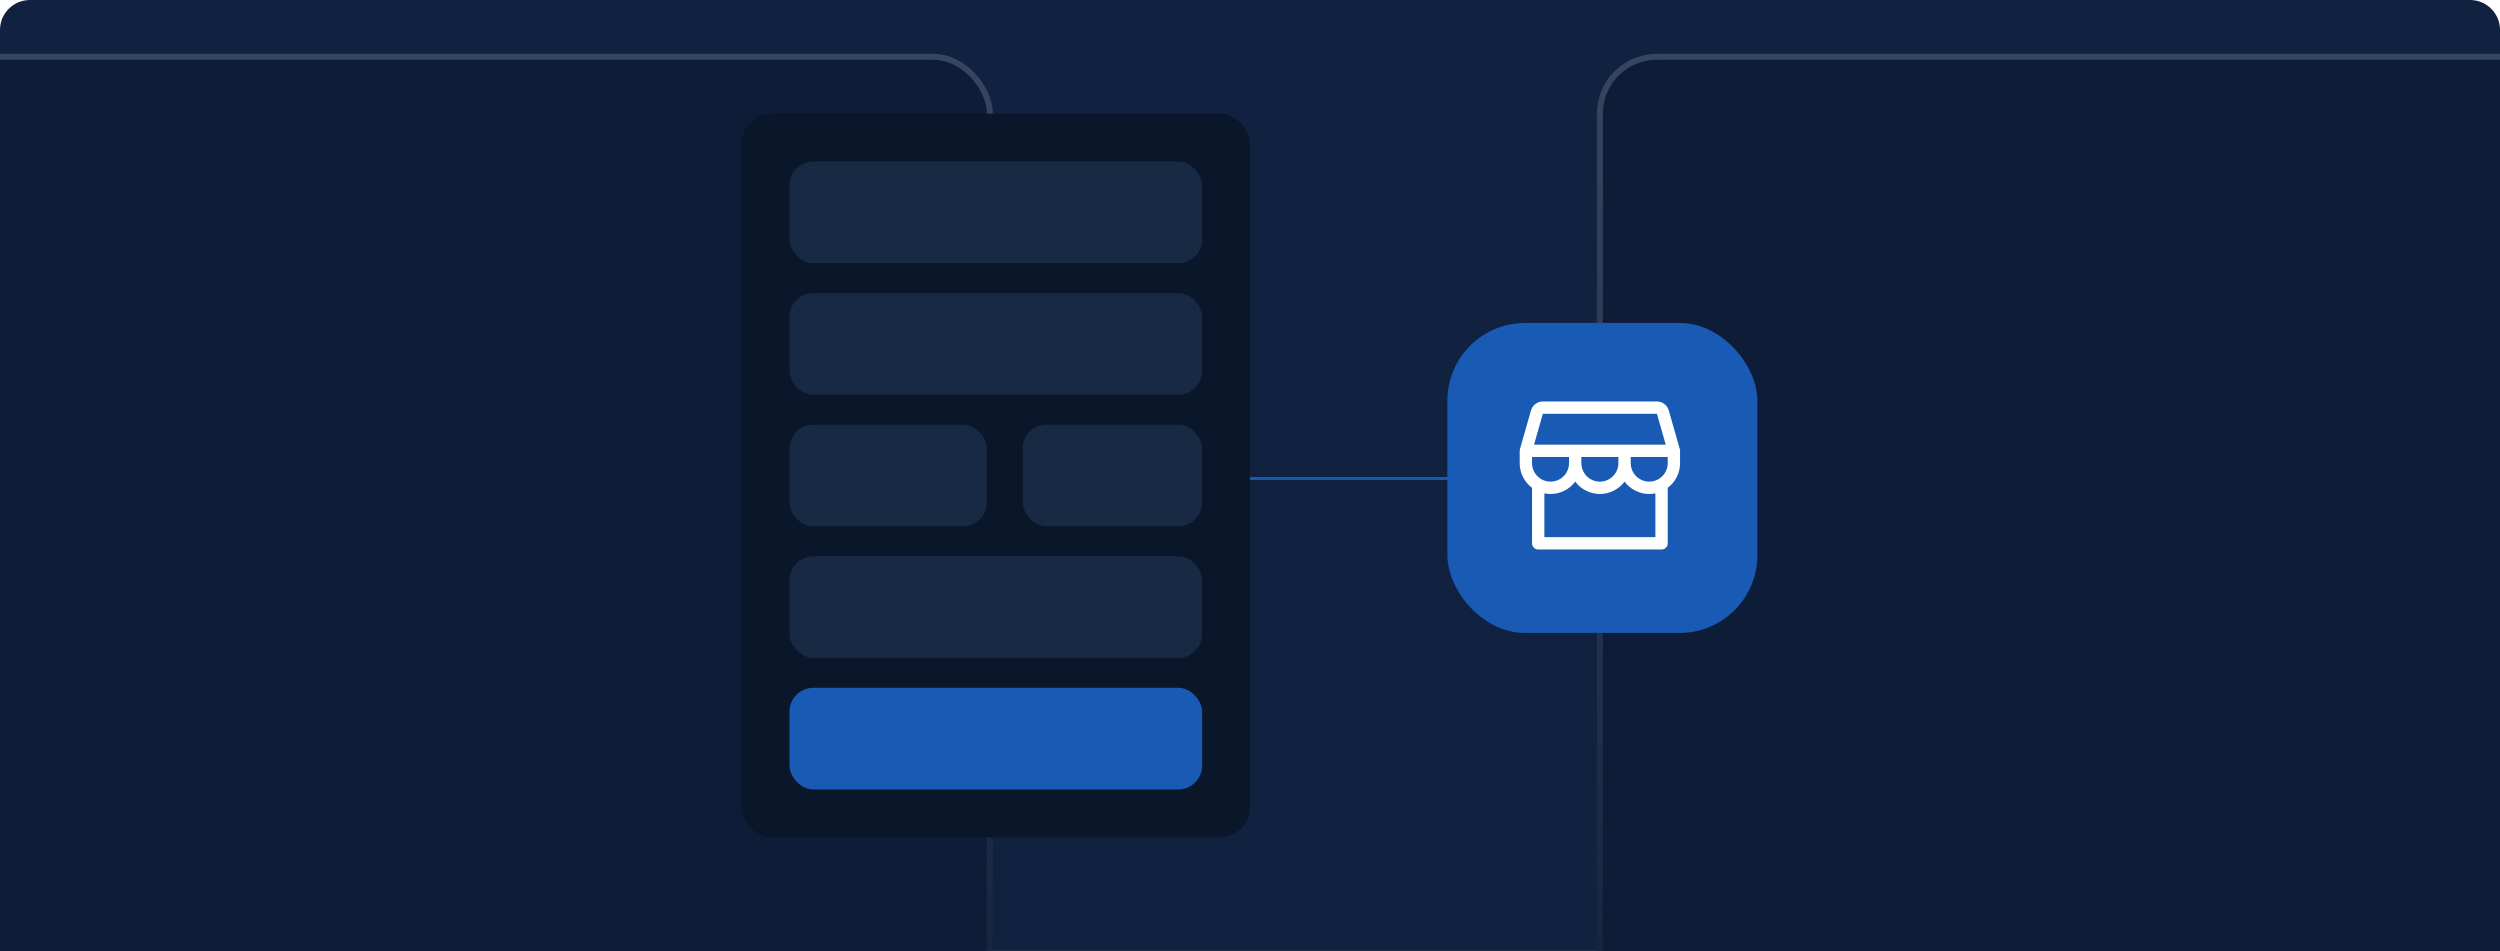 <svg width="418" height="159" viewBox="0 0 418 159" fill="none" xmlns="http://www.w3.org/2000/svg">
<g clip-path="url(#clip0_71_131)">
<path d="M0 5C0 2.239 2.239 0 5 0H413C415.761 0 418 2.239 418 5V159H0V5Z" fill="#102240"/>
<path d="M207 80H243.5" stroke="#195AB4" stroke-width="0.5"/>
<g filter="url(#filter0_d_71_131)">
<rect x="-34" y="9" width="200" height="193" rx="10" fill="#0D1D37"/>
<rect x="-33.5" y="9.5" width="199" height="192" rx="9.5" stroke="url(#paint0_linear_71_131)"/>
</g>
<g filter="url(#filter1_d_71_131)">
<rect x="267" y="9" width="200" height="193" rx="10" fill="#0D1D37"/>
<rect x="267.5" y="9.5" width="199" height="192" rx="9.5" stroke="url(#paint1_linear_71_131)"/>
</g>
<g filter="url(#filter2_d_71_131)">
<rect x="124" y="19" width="85" height="121" rx="5" fill="#0A1629"/>
</g>
<rect x="132" y="27" width="69" height="17" rx="4" fill="#182944"/>
<rect x="132" y="49" width="69" height="17" rx="4" fill="#182944"/>
<rect x="132" y="93" width="69" height="17" rx="4" fill="#182944"/>
<rect x="132" y="115" width="69" height="17" rx="4" fill="#195AB4"/>
<rect x="132" y="71" width="33" height="17" rx="4" fill="#182944"/>
<rect x="171" y="71" width="30" height="17" rx="4" fill="#182944"/>
<g filter="url(#filter3_d_71_131)">
<rect x="242" y="54" width="51.829" height="51.829" rx="13" fill="#195AB4"/>
</g>
<path d="M280.906 75.375C280.907 75.279 280.894 75.184 280.868 75.091L279.018 68.62C278.893 68.191 278.634 67.813 278.277 67.544C277.92 67.274 277.486 67.127 277.039 67.125H257.961C257.514 67.127 257.08 67.274 256.723 67.544C256.366 67.813 256.107 68.191 255.982 68.62L254.134 75.091C254.107 75.184 254.094 75.279 254.094 75.375V77.438C254.094 78.238 254.28 79.028 254.638 79.743C254.996 80.459 255.516 81.082 256.156 81.562V90.844C256.156 91.117 256.265 91.38 256.458 91.573C256.652 91.766 256.914 91.875 257.188 91.875H277.812C278.086 91.875 278.348 91.766 278.542 91.573C278.735 91.38 278.844 91.117 278.844 90.844V81.562C279.484 81.082 280.004 80.459 280.362 79.743C280.72 79.028 280.906 78.238 280.906 77.438V75.375ZM257.961 69.188H277.039L278.511 74.344H256.493L257.961 69.188ZM264.406 76.406H270.594V77.438C270.594 78.258 270.268 79.045 269.688 79.625C269.107 80.205 268.321 80.531 267.5 80.531C266.679 80.531 265.893 80.205 265.312 79.625C264.732 79.045 264.406 78.258 264.406 77.438V76.406ZM262.344 76.406V77.438C262.344 77.969 262.206 78.493 261.945 78.956C261.684 79.419 261.307 79.808 260.852 80.083C260.397 80.359 259.879 80.512 259.347 80.529C258.815 80.545 258.288 80.424 257.817 80.178C257.745 80.122 257.666 80.076 257.582 80.041C257.145 79.762 256.786 79.377 256.536 78.922C256.287 78.467 256.157 77.956 256.156 77.438V76.406H262.344ZM276.781 89.812H258.219V82.491C258.558 82.559 258.904 82.594 259.25 82.594C260.05 82.594 260.84 82.407 261.556 82.049C262.272 81.691 262.895 81.172 263.375 80.531C263.855 81.172 264.478 81.691 265.194 82.049C265.91 82.407 266.7 82.594 267.5 82.594C268.3 82.594 269.09 82.407 269.806 82.049C270.522 81.691 271.145 81.172 271.625 80.531C272.105 81.172 272.728 81.691 273.444 82.049C274.16 82.407 274.95 82.594 275.75 82.594C276.096 82.594 276.442 82.559 276.781 82.491V89.812ZM277.417 80.041C277.334 80.076 277.256 80.122 277.185 80.177C276.713 80.424 276.186 80.544 275.654 80.528C275.123 80.512 274.604 80.358 274.149 80.083C273.693 79.808 273.317 79.419 273.056 78.956C272.794 78.493 272.657 77.97 272.656 77.438V76.406H278.844V77.438C278.843 77.956 278.712 78.467 278.463 78.922C278.214 79.377 277.854 79.762 277.417 80.041Z" fill="white"/>
</g>
<defs>
<filter id="filter0_d_71_131" x="-42.1" y="0.9" width="216.2" height="209.2" filterUnits="userSpaceOnUse" color-interpolation-filters="sRGB">
<feFlood flood-opacity="0" result="BackgroundImageFix"/>
<feColorMatrix in="SourceAlpha" type="matrix" values="0 0 0 0 0 0 0 0 0 0 0 0 0 0 0 0 0 0 127 0" result="hardAlpha"/>
<feOffset/>
<feGaussianBlur stdDeviation="4.05"/>
<feComposite in2="hardAlpha" operator="out"/>
<feColorMatrix type="matrix" values="0 0 0 0 0 0 0 0 0 0 0 0 0 0 0 0 0 0 0.07 0"/>
<feBlend mode="normal" in2="BackgroundImageFix" result="effect1_dropShadow_71_131"/>
<feBlend mode="normal" in="SourceGraphic" in2="effect1_dropShadow_71_131" result="shape"/>
</filter>
<filter id="filter1_d_71_131" x="258.9" y="0.9" width="216.2" height="209.2" filterUnits="userSpaceOnUse" color-interpolation-filters="sRGB">
<feFlood flood-opacity="0" result="BackgroundImageFix"/>
<feColorMatrix in="SourceAlpha" type="matrix" values="0 0 0 0 0 0 0 0 0 0 0 0 0 0 0 0 0 0 127 0" result="hardAlpha"/>
<feOffset/>
<feGaussianBlur stdDeviation="4.05"/>
<feComposite in2="hardAlpha" operator="out"/>
<feColorMatrix type="matrix" values="0 0 0 0 0 0 0 0 0 0 0 0 0 0 0 0 0 0 0.07 0"/>
<feBlend mode="normal" in2="BackgroundImageFix" result="effect1_dropShadow_71_131"/>
<feBlend mode="normal" in="SourceGraphic" in2="effect1_dropShadow_71_131" result="shape"/>
</filter>
<filter id="filter2_d_71_131" x="115.9" y="10.9" width="101.2" height="137.2" filterUnits="userSpaceOnUse" color-interpolation-filters="sRGB">
<feFlood flood-opacity="0" result="BackgroundImageFix"/>
<feColorMatrix in="SourceAlpha" type="matrix" values="0 0 0 0 0 0 0 0 0 0 0 0 0 0 0 0 0 0 127 0" result="hardAlpha"/>
<feOffset/>
<feGaussianBlur stdDeviation="4.05"/>
<feComposite in2="hardAlpha" operator="out"/>
<feColorMatrix type="matrix" values="0 0 0 0 0 0 0 0 0 0 0 0 0 0 0 0 0 0 0.07 0"/>
<feBlend mode="normal" in2="BackgroundImageFix" result="effect1_dropShadow_71_131"/>
<feBlend mode="normal" in="SourceGraphic" in2="effect1_dropShadow_71_131" result="shape"/>
</filter>
<filter id="filter3_d_71_131" x="239.198" y="51.198" width="57.432" height="57.432" filterUnits="userSpaceOnUse" color-interpolation-filters="sRGB">
<feFlood flood-opacity="0" result="BackgroundImageFix"/>
<feColorMatrix in="SourceAlpha" type="matrix" values="0 0 0 0 0 0 0 0 0 0 0 0 0 0 0 0 0 0 127 0" result="hardAlpha"/>
<feOffset/>
<feGaussianBlur stdDeviation="1.401"/>
<feComposite in2="hardAlpha" operator="out"/>
<feColorMatrix type="matrix" values="0 0 0 0 0 0 0 0 0 0 0 0 0 0 0 0 0 0 0.11 0"/>
<feBlend mode="normal" in2="BackgroundImageFix" result="effect1_dropShadow_71_131"/>
<feBlend mode="normal" in="SourceGraphic" in2="effect1_dropShadow_71_131" result="shape"/>
</filter>
<linearGradient id="paint0_linear_71_131" x1="66" y1="9" x2="66" y2="202" gradientUnits="userSpaceOnUse">
<stop stop-color="#3D4C66" stop-opacity="0.867"/>
<stop offset="1" stop-color="#3D4C66" stop-opacity="0"/>
</linearGradient>
<linearGradient id="paint1_linear_71_131" x1="367" y1="9" x2="367" y2="202" gradientUnits="userSpaceOnUse">
<stop stop-color="#3D4C66" stop-opacity="0.867"/>
<stop offset="1" stop-color="#3D4C66" stop-opacity="0"/>
</linearGradient>
<clipPath id="clip0_71_131">
<path d="M0 5C0 2.239 2.239 0 5 0H413C415.761 0 418 2.239 418 5V159H0V5Z" fill="white"/>
</clipPath>
</defs>
</svg>
